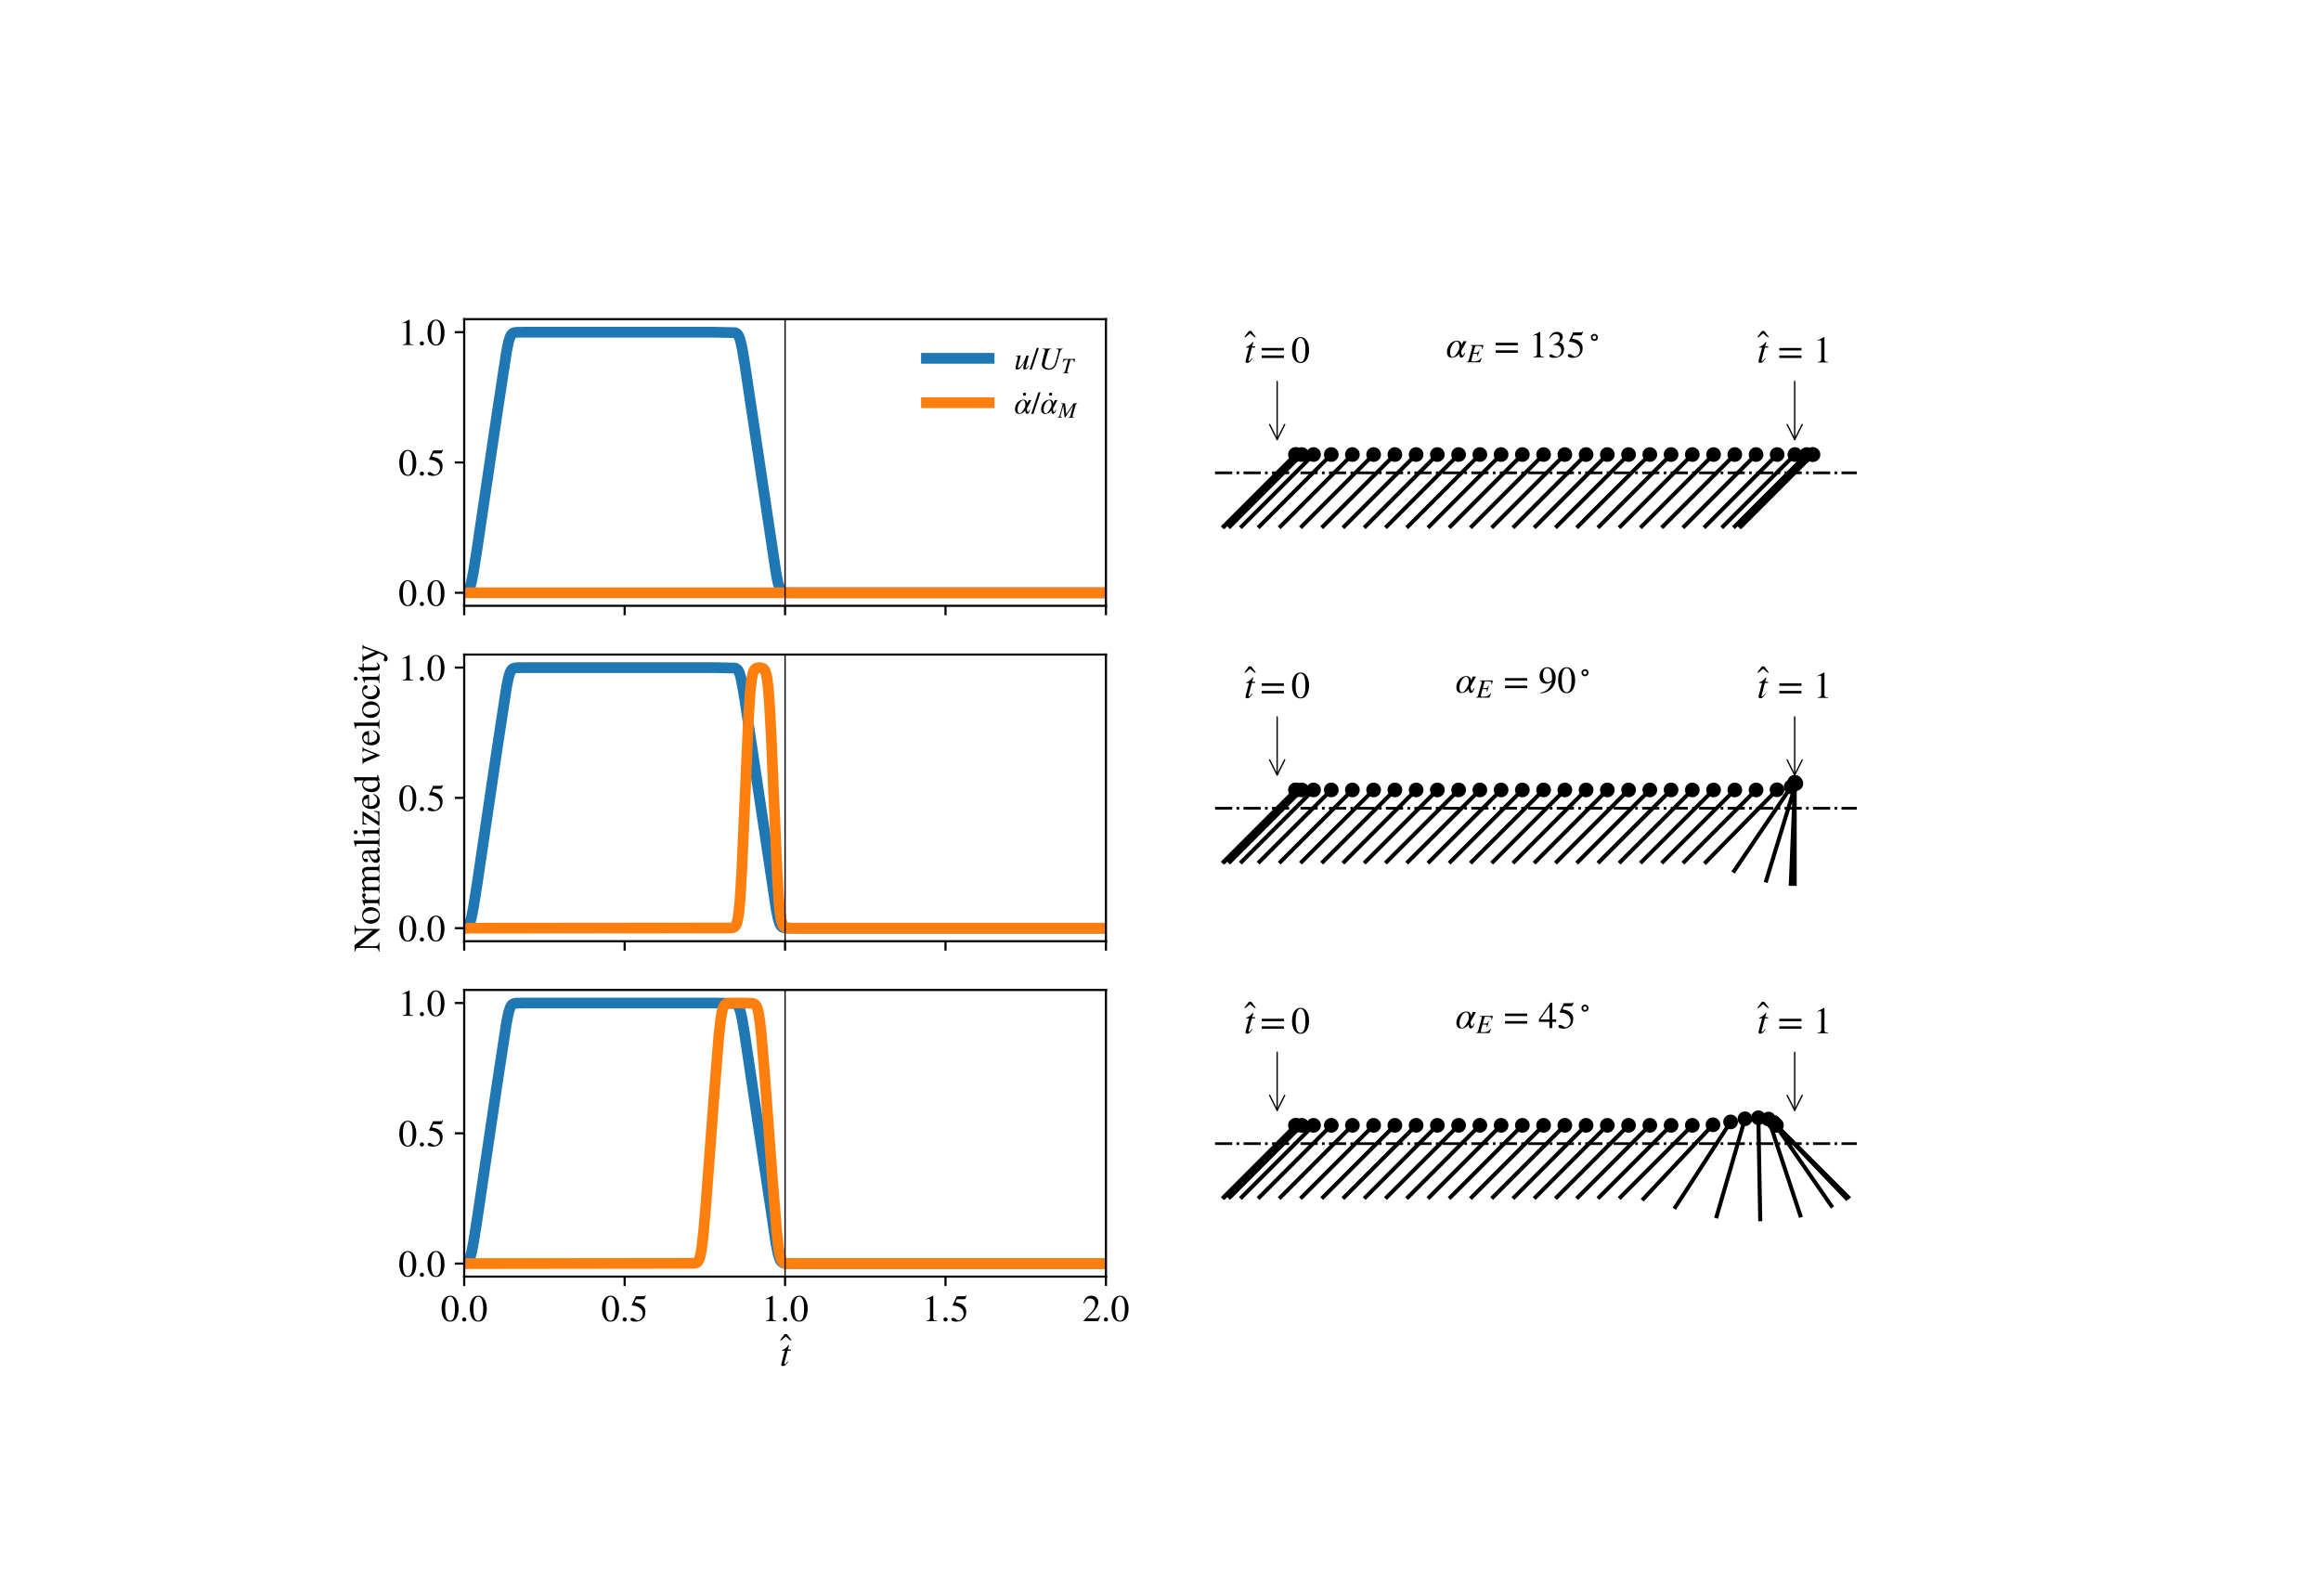 <?xml version="1.0" encoding="utf-8" standalone="no"?>
<!DOCTYPE svg PUBLIC "-//W3C//DTD SVG 1.1//EN"
  "http://www.w3.org/Graphics/SVG/1.1/DTD/svg11.dtd">
<!-- Created with matplotlib (https://matplotlib.org/) -->
<svg height="594pt" version="1.1" viewBox="0 0 864 594" width="864pt" xmlns="http://www.w3.org/2000/svg" xmlns:xlink="http://www.w3.org/1999/xlink">
 <defs>
  <style type="text/css">
*{stroke-linecap:butt;stroke-linejoin:round;}
  </style>
 </defs>
 <g id="figure_1">
  <g id="patch_1">
   <path d="M 0 594 
L 864 594 
L 864 0 
L 0 0 
z
" style="fill:#ffffff;"/>
  </g>
  <g id="axes_1">
   <g id="patch_2">
    <path d="M 172.8 225.507 
L 411.694 225.507 
L 411.694 118.8 
L 172.8 118.8 
z
" style="fill:#ffffff;"/>
   </g>
   <g id="matplotlib.axis_1">
    <g id="xtick_1">
     <g id="line2d_1">
      <defs>
       <path d="M 0 0 
L 0 3.5 
" id="md86eeb2c23" style="stroke:#000000;stroke-width:0.8;"/>
      </defs>
      <g>
       <use style="fill:#ffffff;stroke:#000000;stroke-width:0.8;" x="172.8" xlink:href="#md86eeb2c23" y="225.507"/>
      </g>
     </g>
    </g>
    <g id="xtick_2">
     <g id="line2d_2">
      <g>
       <use style="fill:#ffffff;stroke:#000000;stroke-width:0.8;" x="232.524" xlink:href="#md86eeb2c23" y="225.507"/>
      </g>
     </g>
    </g>
    <g id="xtick_3">
     <g id="line2d_3">
      <g>
       <use style="fill:#ffffff;stroke:#000000;stroke-width:0.8;" x="292.247" xlink:href="#md86eeb2c23" y="225.507"/>
      </g>
     </g>
    </g>
    <g id="xtick_4">
     <g id="line2d_4">
      <g>
       <use style="fill:#ffffff;stroke:#000000;stroke-width:0.8;" x="351.971" xlink:href="#md86eeb2c23" y="225.507"/>
      </g>
     </g>
    </g>
    <g id="xtick_5">
     <g id="line2d_5">
      <g>
       <use style="fill:#ffffff;stroke:#000000;stroke-width:0.8;" x="411.694" xlink:href="#md86eeb2c23" y="225.507"/>
      </g>
     </g>
    </g>
   </g>
   <g id="matplotlib.axis_2">
    <g id="ytick_1">
     <g id="line2d_6">
      <defs>
       <path d="M 0 0 
L -3.5 0 
" id="mb12d6a9a74" style="stroke:#000000;stroke-width:0.8;"/>
      </defs>
      <g>
       <use style="fill:#ffffff;stroke:#000000;stroke-width:0.8;" x="172.8" xlink:href="#mb12d6a9a74" y="220.656"/>
      </g>
     </g>
     <g id="text_1">
      <!-- 0.0 -->
      <defs>
       <path d="M 47.594 33 
Q 47.594 26.297 46.297 20.344 
Q 45 14.406 42.453 9.406 
Q 39.906 4.406 35.406 1.5 
Q 30.906 -1.406 25 -1.406 
Q 18.906 -1.406 14.297 1.688 
Q 9.703 4.797 7.203 10 
Q 4.703 15.203 3.547 21.094 
Q 2.406 27 2.406 33.594 
Q 2.406 42.906 4.703 50.344 
Q 7 57.797 12.344 62.688 
Q 17.703 67.594 25.406 67.594 
Q 35.203 67.594 41.391 58 
Q 47.594 48.406 47.594 33 
z
M 38 32.5 
Q 38 48.297 34.641 56.641 
Q 31.297 65 24.797 65 
Q 18.594 65 15.297 56.594 
Q 12 48.203 12 32.906 
Q 12 17.5 15.297 9.344 
Q 18.594 1.203 25 1.203 
Q 31.297 1.203 34.641 9.344 
Q 38 17.5 38 32.5 
z
" id="STIXGeneral-Regular-48"/>
       <path d="M 18.094 4.297 
Q 18.094 2.094 16.438 0.5 
Q 14.797 -1.094 12.5 -1.094 
Q 10.203 -1.094 8.594 0.5 
Q 7 2.094 7 4.391 
Q 7 6.703 8.641 8.344 
Q 10.297 10 12.594 10 
Q 14.797 10 16.438 8.297 
Q 18.094 6.594 18.094 4.297 
z
" id="STIXGeneral-Regular-46"/>
      </defs>
      <g transform="translate(148.3 225.437)scale(0.14 -0.14)">
       <use xlink:href="#STIXGeneral-Regular-48"/>
       <use x="50" xlink:href="#STIXGeneral-Regular-46"/>
       <use x="75" xlink:href="#STIXGeneral-Regular-48"/>
      </g>
     </g>
    </g>
    <g id="ytick_2">
     <g id="line2d_7">
      <g>
       <use style="fill:#ffffff;stroke:#000000;stroke-width:0.8;" x="172.8" xlink:href="#mb12d6a9a74" y="172.153"/>
      </g>
     </g>
     <g id="text_2">
      <!-- 0.5 -->
      <defs>
       <path d="M 43.797 68.094 
L 40.203 59.594 
Q 39.594 58.297 37.5 58.297 
L 18.094 58.297 
L 14.094 49.797 
Q 25.094 47.703 30 45.25 
Q 34.906 42.797 39.094 37 
Q 42.594 32.203 42.594 24.297 
Q 42.594 17.094 40.25 12.188 
Q 37.906 7.297 32.797 3.5 
Q 26 -1.406 15.797 -1.406 
Q 10.094 -1.406 6.594 0.297 
Q 3.094 2 3.094 4.797 
Q 3.094 8.594 7.594 8.594 
Q 11.203 8.594 15 5.5 
Q 18.906 2.297 22.094 2.297 
Q 27.297 2.297 31.438 7.5 
Q 35.594 12.703 35.594 19.203 
Q 35.594 28.797 28.906 34.203 
Q 20.203 41.203 7.594 41.203 
Q 6.406 41.203 6.406 42 
L 6.5 42.5 
L 17.406 66.203 
L 38.094 66.203 
Q 39.797 66.203 40.75 66.703 
Q 41.703 67.203 42.906 68.797 
z
" id="STIXGeneral-Regular-53"/>
      </defs>
      <g transform="translate(148.3 176.934)scale(0.14 -0.14)">
       <use xlink:href="#STIXGeneral-Regular-48"/>
       <use x="50" xlink:href="#STIXGeneral-Regular-46"/>
       <use x="75" xlink:href="#STIXGeneral-Regular-53"/>
      </g>
     </g>
    </g>
    <g id="ytick_3">
     <g id="line2d_8">
      <g>
       <use style="fill:#ffffff;stroke:#000000;stroke-width:0.8;" x="172.8" xlink:href="#mb12d6a9a74" y="123.65"/>
      </g>
     </g>
     <g id="text_3">
      <!-- 1.0 -->
      <defs>
       <path d="M 39.406 0 
L 11.797 0 
L 11.797 1.5 
Q 17.297 1.797 19.297 3.547 
Q 21.297 5.297 21.297 9.5 
L 21.297 54.406 
Q 21.297 59.297 18.297 59.297 
Q 16.906 59.297 13.797 58.094 
L 11.094 57.094 
L 11.094 58.5 
L 29 67.594 
L 29.906 67.297 
L 29.906 7.594 
Q 29.906 4.297 31.906 2.891 
Q 33.906 1.5 39.406 1.5 
z
" id="STIXGeneral-Regular-49"/>
      </defs>
      <g transform="translate(148.3 128.431)scale(0.14 -0.14)">
       <use xlink:href="#STIXGeneral-Regular-49"/>
       <use x="50" xlink:href="#STIXGeneral-Regular-46"/>
       <use x="75" xlink:href="#STIXGeneral-Regular-48"/>
      </g>
     </g>
    </g>
   </g>
   <g id="line2d_9">
    <path clip-path="url(#p672609bf38)" d="M 172.8 220.583 
L 173.636 220.367 
L 174.114 220.038 
L 174.592 219.389 
L 175.07 218.236 
L 175.548 216.459 
L 176.265 212.755 
L 177.58 204.404 
L 184.988 154.344 
L 188.573 130.833 
L 189.29 127.322 
L 189.887 125.41 
L 190.365 124.539 
L 190.843 124.078 
L 191.441 123.817 
L 192.397 123.69 
L 195.265 123.658 
L 265.885 123.657 
L 273.652 123.831 
L 274.25 124.109 
L 274.727 124.602 
L 275.205 125.523 
L 275.683 127.033 
L 276.281 129.78 
L 277.237 135.468 
L 280.224 155.465 
L 288.947 213.696 
L 289.664 217.145 
L 290.262 218.993 
L 290.74 219.824 
L 291.218 220.261 
L 291.815 220.507 
L 292.771 220.626 
L 295.878 220.656 
L 411.786 220.656 
L 411.786 220.656 
" style="fill:none;stroke:#1f77b4;stroke-linecap:square;stroke-width:4;"/>
   </g>
   <g id="line2d_10">
    <path clip-path="url(#p672609bf38)" d="M 172.8 220.656 
L 411.786 220.656 
L 411.786 220.656 
" style="fill:none;stroke:#ff7f0e;stroke-linecap:square;stroke-width:4;"/>
   </g>
   <g id="line2d_11">
    <path clip-path="url(#p672609bf38)" d="M 292.247 225.507 
L 292.247 118.8 
" style="fill:none;stroke:#000000;stroke-linecap:square;stroke-width:0.5;"/>
   </g>
   <g id="patch_3">
    <path d="M 172.8 225.507 
L 172.8 118.8 
" style="fill:none;stroke:#000000;stroke-linecap:square;stroke-linejoin:miter;stroke-width:0.8;"/>
   </g>
   <g id="patch_4">
    <path d="M 411.694 225.507 
L 411.694 118.8 
" style="fill:none;stroke:#000000;stroke-linecap:square;stroke-linejoin:miter;stroke-width:0.8;"/>
   </g>
   <g id="patch_5">
    <path d="M 172.8 225.507 
L 411.694 225.507 
" style="fill:none;stroke:#000000;stroke-linecap:square;stroke-linejoin:miter;stroke-width:0.8;"/>
   </g>
   <g id="patch_6">
    <path d="M 172.8 118.8 
L 411.694 118.8 
" style="fill:none;stroke:#000000;stroke-linecap:square;stroke-linejoin:miter;stroke-width:0.8;"/>
   </g>
   <g id="legend_1">
    <g id="line2d_12">
     <path d="M 344.871 133.377 
L 368.195 133.377 
" style="fill:none;stroke:#1f77b4;stroke-linecap:square;stroke-width:4;"/>
    </g>
    <g id="line2d_13"/>
    <g id="text_4">
     <!-- $u/U_T$ -->
     <defs>
      <path d="M 46.094 11.906 
L 47.5 11 
Q 42.703 3.703 40 1.391 
Q 37.297 -0.906 33.703 -0.906 
Q 28.906 -0.906 28.906 3.906 
Q 28.906 8.406 33.406 23.594 
Q 24.5 9 19.641 3.953 
Q 14.797 -1.094 9.5 -1.094 
Q 4.203 -1.094 4.203 4.203 
Q 4.203 6 6.906 17 
L 10.406 30.906 
Q 11.797 36.703 11.797 37.594 
Q 11.797 38.797 10.688 39.391 
Q 9.594 40 5.703 40 
L 5.703 41.406 
Q 12.594 42.203 20.703 44.094 
L 21.094 43.797 
L 12.203 8.297 
Q 11.906 7.406 11.906 6.703 
Q 11.906 4.203 13.906 4.203 
Q 18.406 4.203 28.094 18.906 
Q 31.406 23.906 33.25 28.047 
Q 35.094 32.203 39.094 43.203 
L 46.5 43.203 
L 38.594 13.297 
Q 36.703 6.094 36.703 5.5 
Q 36.703 3.797 37.797 3.797 
Q 39 3.797 40.703 5.391 
Q 42.406 7 46.094 11.906 
z
" id="STIXGeneral-Italic-117"/>
      <path d="M 28.703 67.594 
L 5.906 -1.406 
L -0.906 -1.406 
L 22 67.594 
z
" id="STIXGeneral-Regular-47"/>
      <path d="M 76.5 65.297 
L 76.5 63.703 
Q 74.406 63.203 73.344 62.75 
Q 72.297 62.297 71.297 61.641 
Q 70.297 61 69.547 59.203 
Q 68.797 57.406 68.094 55.297 
Q 67.406 53.203 66.094 48.797 
L 57.797 20.297 
Q 54.406 8.703 48.094 3.406 
Q 42.094 -1.797 32.297 -1.797 
Q 22.5 -1.797 16.344 2.797 
Q 10.203 7.406 10.203 14.594 
Q 10.203 20.094 14.594 36.203 
L 19.797 55.094 
Q 20.703 58.297 20.703 59.594 
Q 20.703 61.594 18.953 62.594 
Q 17.203 63.594 12.703 63.703 
L 12.703 65.297 
L 39.906 65.297 
L 39.906 63.703 
Q 34.797 63.203 32.844 61.5 
Q 30.906 59.797 29.5 54.594 
L 23.203 32 
Q 19.203 17.906 19.203 14.094 
Q 19.203 8.797 23.141 5.547 
Q 27.094 2.297 33 2.297 
Q 41.406 2.297 46.5 7.688 
Q 51.594 13.094 55 25.5 
L 61.406 48.797 
Q 63.703 57.297 63.703 59.094 
Q 63.703 61.297 62.203 62.297 
Q 60.703 63.297 56.703 63.703 
L 56.703 65.297 
z
" id="STIXGeneral-Italic-85"/>
      <path d="M 63.297 65.297 
L 58.906 48.906 
L 57.203 49.094 
Q 57.5 51.594 57.5 53.703 
Q 57.5 61.797 47.406 61.797 
L 41.594 61.797 
L 27.906 12.797 
Q 26.5 7.906 26.5 6.203 
Q 26.5 3.906 27.594 3.047 
Q 28.703 2.203 31.797 1.906 
L 35.297 1.594 
L 35.297 0 
L 6.5 0 
L 6.5 1.594 
Q 11.703 2.094 13.891 3.594 
Q 16.094 5.094 17.203 9.094 
L 31.5 61.797 
Q 19.594 61.797 15.438 59.641 
Q 11.297 57.5 7.703 49.406 
L 5.906 49.797 
L 10.094 65.297 
z
" id="STIXGeneral-Italic-84"/>
     </defs>
     <g transform="translate(377.524 137.459)scale(0.117 -0.117)">
      <use transform="translate(0 0.406)" xlink:href="#STIXGeneral-Italic-117"/>
      <use transform="translate(50 0.406)" xlink:href="#STIXGeneral-Regular-47"/>
      <use transform="translate(77.8 0.406)" xlink:href="#STIXGeneral-Italic-85"/>
      <use transform="translate(150 -12.822)scale(0.7)" xlink:href="#STIXGeneral-Italic-84"/>
     </g>
    </g>
    <g id="line2d_14">
     <path d="M 344.871 149.903 
L 368.195 149.903 
" style="fill:none;stroke:#ff7f0e;stroke-linecap:square;stroke-width:4;"/>
    </g>
    <g id="line2d_15"/>
    <g id="text_5">
     <!-- $\.\alpha/\.\alpha_M$ -->
     <defs>
      <path d="M -18.094 57.203 
Q -18.094 55.094 -19.547 53.688 
Q -21 52.297 -23.094 52.297 
Q -25.094 52.297 -26.547 53.75 
Q -28 55.203 -28 57.203 
Q -28 59.297 -26.641 60.75 
Q -25.297 62.203 -23.094 62.203 
Q -20.797 62.203 -19.438 60.797 
Q -18.094 59.406 -18.094 57.203 
z
" id="STIXGeneral-Regular-775"/>
      <path d="M 54.906 42.797 
L 40.703 16.703 
L 40.703 14.906 
Q 40.703 11 41.594 8 
Q 42.5 5 44.094 5 
Q 46.406 5 49.203 12.406 
L 50.797 11.703 
Q 47.094 -0.906 40.703 -0.906 
Q 35.797 -0.906 35.5 9.594 
Q 26.703 -1.094 16.094 -1.094 
Q 9.203 -1.094 5.953 3.094 
Q 2.703 7.297 2.703 14.094 
Q 2.703 20.203 5.141 26.141 
Q 7.594 32.094 11.797 36.406 
Q 15.203 39.797 19.844 41.938 
Q 24.5 44.094 29.094 44.094 
Q 35.094 44.094 38.391 40.547 
Q 41.703 37 41.703 32.203 
L 46.297 42.797 
z
M 35.906 27.203 
Q 35.906 42 28.203 42 
Q 23 42 16.953 32.797 
Q 10.906 23.594 10.906 12.5 
Q 10.906 7.703 12.594 4.344 
Q 14.297 1 17.797 1 
Q 25.094 1 34.297 20.094 
Q 34.406 20.703 34.844 22.047 
Q 35.297 23.406 35.594 24.703 
Q 35.906 26 35.906 27.203 
z
" id="STIXGeneral-Italic-945"/>
      <path d="M 87.203 65.297 
L 87.203 63.703 
Q 83.094 63 81.641 61.641 
Q 80.203 60.297 79.094 56.297 
L 66.797 12 
Q 65.406 7 65.406 5.797 
Q 65.406 3.797 67.203 2.75 
Q 69 1.703 73.5 1.594 
L 73.406 0 
L 46.297 0 
L 46.297 1.594 
Q 51.203 2.094 53.203 3.797 
Q 55.203 5.5 56.5 10.203 
L 69.094 56.094 
L 31.5 0 
L 29.797 0 
L 23.594 54.594 
L 11.797 11.797 
Q 10.906 8.594 10.906 6.406 
Q 10.906 2.094 17.906 1.594 
L 17.906 0 
L -1.797 0 
L -1.797 1.594 
Q 2.203 2.094 4.047 4.438 
Q 5.906 6.797 8.203 15 
L 19.594 55.094 
Q 20.797 59.203 20.797 60.297 
Q 20.797 63.297 13.406 63.703 
L 13.406 65.297 
L 31.5 65.297 
L 37.094 16.094 
L 70.594 65.297 
z
" id="STIXGeneral-Italic-77"/>
     </defs>
     <g transform="translate(377.524 153.985)scale(0.117 -0.117)">
      <use transform="translate(56.047 4.703)" xlink:href="#STIXGeneral-Regular-775"/>
      <use transform="translate(0 0.406)" xlink:href="#STIXGeneral-Italic-945"/>
      <use transform="translate(55.2 0.406)" xlink:href="#STIXGeneral-Regular-47"/>
      <use transform="translate(139.047 4.703)" xlink:href="#STIXGeneral-Regular-775"/>
      <use transform="translate(83 0.406)" xlink:href="#STIXGeneral-Italic-945"/>
      <use transform="translate(139.743 -12.822)scale(0.7)" xlink:href="#STIXGeneral-Italic-77"/>
     </g>
    </g>
   </g>
  </g>
  <g id="axes_2">
   <g id="PathCollection_1">
    <defs>
     <path d="M 0 2.236 
C 0.593 2.236 1.162 2 1.581 1.581 
C 2 1.162 2.236 0.593 2.236 0 
C 2.236 -0.593 2 -1.162 1.581 -1.581 
C 1.162 -2 0.593 -2.236 0 -2.236 
C -0.593 -2.236 -1.162 -2 -1.581 -1.581 
C -2 -1.162 -2.236 -0.593 -2.236 0 
C -2.236 0.593 -2 1.162 -1.581 1.581 
C -1.162 2 -0.593 2.236 0 2.236 
z
" id="mc655ea4f3a" style="stroke:#000000;"/>
    </defs>
    <g clip-path="url(#p9d1c25cc7b)">
     <use style="stroke:#000000;" x="482.237" xlink:href="#mc655ea4f3a" y="169.195"/>
     <use style="stroke:#000000;" x="482.513" xlink:href="#mc655ea4f3a" y="169.195"/>
     <use style="stroke:#000000;" x="484.606" xlink:href="#mc655ea4f3a" y="169.195"/>
     <use style="stroke:#000000;" x="488.969" xlink:href="#mc655ea4f3a" y="169.195"/>
     <use style="stroke:#000000;" x="495.578" xlink:href="#mc655ea4f3a" y="169.195"/>
     <use style="stroke:#000000;" x="503.432" xlink:href="#mc655ea4f3a" y="169.195"/>
     <use style="stroke:#000000;" x="511.34" xlink:href="#mc655ea4f3a" y="169.195"/>
     <use style="stroke:#000000;" x="519.249" xlink:href="#mc655ea4f3a" y="169.195"/>
     <use style="stroke:#000000;" x="527.158" xlink:href="#mc655ea4f3a" y="169.195"/>
     <use style="stroke:#000000;" x="535.066" xlink:href="#mc655ea4f3a" y="169.195"/>
     <use style="stroke:#000000;" x="542.975" xlink:href="#mc655ea4f3a" y="169.195"/>
     <use style="stroke:#000000;" x="550.884" xlink:href="#mc655ea4f3a" y="169.195"/>
     <use style="stroke:#000000;" x="558.793" xlink:href="#mc655ea4f3a" y="169.195"/>
     <use style="stroke:#000000;" x="566.701" xlink:href="#mc655ea4f3a" y="169.195"/>
     <use style="stroke:#000000;" x="574.61" xlink:href="#mc655ea4f3a" y="169.195"/>
     <use style="stroke:#000000;" x="582.519" xlink:href="#mc655ea4f3a" y="169.195"/>
     <use style="stroke:#000000;" x="590.427" xlink:href="#mc655ea4f3a" y="169.195"/>
     <use style="stroke:#000000;" x="598.336" xlink:href="#mc655ea4f3a" y="169.195"/>
     <use style="stroke:#000000;" x="606.245" xlink:href="#mc655ea4f3a" y="169.195"/>
     <use style="stroke:#000000;" x="614.154" xlink:href="#mc655ea4f3a" y="169.195"/>
     <use style="stroke:#000000;" x="622.062" xlink:href="#mc655ea4f3a" y="169.195"/>
     <use style="stroke:#000000;" x="629.971" xlink:href="#mc655ea4f3a" y="169.195"/>
     <use style="stroke:#000000;" x="637.88" xlink:href="#mc655ea4f3a" y="169.195"/>
     <use style="stroke:#000000;" x="645.789" xlink:href="#mc655ea4f3a" y="169.195"/>
     <use style="stroke:#000000;" x="653.697" xlink:href="#mc655ea4f3a" y="169.195"/>
     <use style="stroke:#000000;" x="661.551" xlink:href="#mc655ea4f3a" y="169.195"/>
     <use style="stroke:#000000;" x="668.159" xlink:href="#mc655ea4f3a" y="169.195"/>
     <use style="stroke:#000000;" x="672.523" xlink:href="#mc655ea4f3a" y="169.195"/>
     <use style="stroke:#000000;" x="674.616" xlink:href="#mc655ea4f3a" y="169.195"/>
     <use style="stroke:#000000;" x="674.892" xlink:href="#mc655ea4f3a" y="169.195"/>
    </g>
   </g>
   <g id="patch_7">
    <path clip-path="url(#p9d1c25cc7b)" d="M 482.237 169.195 
L 454.991 196.441 
M 482.513 169.195 
L 455.267 196.441 
M 484.606 169.195 
L 457.36 196.441 
M 488.969 169.195 
L 461.724 196.441 
M 495.578 169.195 
L 468.332 196.441 
M 503.432 169.195 
L 476.186 196.441 
M 511.34 169.195 
L 484.095 196.441 
M 519.249 169.195 
L 492.003 196.441 
M 527.158 169.195 
L 499.912 196.441 
M 535.066 169.195 
L 507.821 196.441 
M 542.975 169.195 
L 515.729 196.441 
M 550.884 169.195 
L 523.638 196.441 
M 558.793 169.195 
L 531.547 196.441 
M 566.701 169.195 
L 539.456 196.441 
M 574.61 169.195 
L 547.364 196.441 
M 582.519 169.195 
L 555.273 196.441 
M 590.427 169.195 
L 563.182 196.441 
M 598.336 169.195 
L 571.09 196.441 
M 606.245 169.195 
L 578.999 196.441 
M 614.154 169.195 
L 586.908 196.441 
M 622.062 169.195 
L 594.817 196.441 
M 629.971 169.195 
L 602.725 196.441 
M 637.88 169.195 
L 610.634 196.441 
M 645.789 169.195 
L 618.543 196.441 
M 653.697 169.195 
L 626.451 196.441 
M 661.551 169.195 
L 634.305 196.441 
M 668.159 169.195 
L 640.914 196.441 
M 672.523 169.195 
L 645.277 196.441 
M 674.616 169.195 
L 647.37 196.441 
M 674.892 169.195 
L 647.646 196.441 
" style="fill:#1f77b4;stroke:#000000;stroke-linejoin:miter;stroke-width:1.5;"/>
   </g>
   <g id="line2d_16">
    <path clip-path="url(#p9d1c25cc7b)" d="M 452.306 176.006 
L 691.2 176.006 
" style="fill:none;stroke:#000000;stroke-dasharray:6.4,1.6,1,1.6;stroke-dashoffset:0;"/>
   </g>
   <g id="text_6">
    <!-- $\alpha_E$ = 135$^\circ$ -->
    <defs>
     <path d="M 63.406 65.297 
L 60.297 49.906 
L 58.094 50.094 
Q 58.406 52.594 58.406 54.703 
Q 58.406 59.203 54.703 60.594 
Q 51 62 39.203 62 
Q 35 62 33.703 61.547 
Q 32.406 61.094 31.906 59.406 
L 25.297 36.094 
L 33.094 36.094 
Q 39.703 36.094 41.891 37.688 
Q 44.094 39.297 47 45.797 
L 48.797 45.406 
L 42 22.203 
L 40 22.703 
Q 40.703 25.797 40.703 27.906 
Q 40.703 30.297 40 31 
Q 38.297 32.5 32.203 32.5 
L 24.406 32.5 
L 21.203 21.297 
Q 17.594 8.594 17.594 6.703 
Q 17.594 3.297 25.5 3.297 
Q 38.406 3.297 45.797 7.203 
Q 49.594 9.203 55.203 17 
L 56.797 16.203 
L 50.594 0 
L -0.094 0 
L -0.094 1.594 
Q 4.203 2.406 5.5 3.547 
Q 6.797 4.703 8 9 
L 20.297 53.203 
Q 21.406 56.906 21.406 59.594 
Q 21.406 61.594 19.844 62.438 
Q 18.297 63.297 13.703 63.703 
L 13.703 65.297 
z
" id="STIXGeneral-Italic-69"/>
     <path id="STIXGeneral-Regular-32"/>
     <path d="M 63.703 32 
L 4.797 32 
L 4.797 38.594 
L 63.703 38.594 
z
M 63.703 12 
L 4.797 12 
L 4.797 18.594 
L 63.703 18.594 
z
" id="STIXGeneral-Regular-61"/>
     <path d="M 6.094 51 
L 4.5 51.406 
Q 6.797 58.906 11.688 63.25 
Q 16.594 67.594 24.094 67.594 
Q 31.094 67.594 35.391 63.797 
Q 39.703 60 39.703 53.906 
Q 39.703 45.703 30.406 40.094 
Q 35.906 37.703 38.703 34.797 
Q 43.094 29.906 43.094 21.906 
Q 43.094 13.906 38.5 7.906 
Q 35.094 3.297 28.75 0.938 
Q 22.406 -1.406 15.297 -1.406 
Q 4.094 -1.406 4.094 4.297 
Q 4.094 5.906 5.297 6.906 
Q 6.5 7.906 8.203 7.906 
Q 10.703 7.906 14.297 5.297 
Q 18.703 2.203 22.906 2.203 
Q 28.406 2.203 32.156 6.641 
Q 35.906 11.094 35.906 17.5 
Q 35.906 29 25.5 32 
Q 22.406 33 15.297 33 
L 15.297 34.406 
Q 20.906 36.297 23.703 38 
Q 31.797 42.594 31.797 51.406 
Q 31.797 56.406 28.938 59 
Q 26.094 61.594 21 61.594 
Q 12 61.594 6.094 51 
z
" id="STIXGeneral-Regular-51"/>
     <path d="M 23.203 38.703 
Q 31 30.797 31 25.188 
Q 31 19.594 27.047 15.641 
Q 23.094 11.703 17.5 11.703 
Q 11.797 11.703 7.891 15.641 
Q 4 19.594 4 25.406 
Q 4 31 7.953 34.844 
Q 11.906 38.703 17.703 38.703 
Q 23.203 38.703 31 30.797 
z
M 20.406 18.297 
Q 24.406 22.297 24.406 25.188 
Q 24.406 28.094 22.406 30.094 
Q 20.406 32.094 17.703 32.094 
Q 14.594 32.094 12.594 30.141 
Q 10.594 28.203 10.594 25.406 
Q 10.594 22.297 12.547 20.297 
Q 14.5 18.297 17.5 18.297 
Q 20.406 18.297 24.406 22.297 
z
" id="STIXGeneral-Regular-8728"/>
    </defs>
    <g transform="translate(538.259 133.03)scale(0.14 -0.14)">
     <use transform="translate(0 0.203)" xlink:href="#STIXGeneral-Italic-945"/>
     <use transform="translate(55.2 -13.025)scale(0.7)" xlink:href="#STIXGeneral-Italic-69"/>
     <use transform="translate(102.379 0.203)" xlink:href="#STIXGeneral-Regular-32"/>
     <use transform="translate(127.379 0.203)" xlink:href="#STIXGeneral-Regular-61"/>
     <use transform="translate(195.879 0.203)" xlink:href="#STIXGeneral-Regular-32"/>
     <use transform="translate(220.879 0.203)" xlink:href="#STIXGeneral-Regular-49"/>
     <use transform="translate(270.879 0.203)" xlink:href="#STIXGeneral-Regular-51"/>
     <use transform="translate(320.879 0.203)" xlink:href="#STIXGeneral-Regular-53"/>
     <use transform="translate(382.531 35.478)scale(0.7)" xlink:href="#STIXGeneral-Regular-8728"/>
    </g>
   </g>
   <g id="patch_8">
    <path d="M 475.426 141.991 
Q 475.426 153.086 475.426 163.623 
" style="fill:none;stroke:#000000;stroke-linecap:round;stroke-width:0.5;"/>
    <path d="M 478.226 158.023 
L 475.426 163.623 
L 472.626 158.023 
" style="fill:none;stroke:#000000;stroke-linecap:round;stroke-width:0.5;"/>
   </g>
   <g id="text_7">
    <!-- $\^t = 0$ -->
    <defs>
     <path d="M -7.5 50.703 
L -10.906 50.703 
L -23.094 61 
L -35.203 50.703 
L -38.594 50.703 
L -26.203 67.406 
L -20 67.406 
z
" id="STIXGeneral-Regular-770"/>
     <path d="M 29.594 42.797 
L 29.094 39.594 
L 20.703 39.594 
L 12 6.797 
Q 11.797 6 11.797 5.406 
Q 11.797 3.797 13.297 3.797 
Q 14.5 3.797 16.094 5.344 
Q 17.703 6.906 21.406 11.703 
L 22.703 11 
Q 18.094 4 15.141 1.453 
Q 12.203 -1.094 8.406 -1.094 
Q 3.797 -1.094 3.797 2.594 
Q 3.797 3.594 5.406 10 
L 13.203 39.594 
L 5.703 39.594 
L 5.594 40.203 
Q 5.594 42 8.906 42.703 
Q 11.406 43.297 15.5 46.547 
Q 19.594 49.797 22.203 53.703 
Q 22.797 54.594 23.594 54.594 
Q 24.5 54.594 24.5 53.797 
Q 24.5 53.297 24.406 53.094 
L 21.594 42.797 
z
" id="STIXGeneral-Italic-116"/>
    </defs>
    <g transform="translate(463.106 134.957)scale(0.14 -0.14)">
     <use transform="translate(39.043 16.594)" xlink:href="#STIXGeneral-Regular-770"/>
     <use transform="translate(0 0.203)" xlink:href="#STIXGeneral-Italic-116"/>
     <use transform="translate(42.24 0.203)" xlink:href="#STIXGeneral-Regular-61"/>
     <use transform="translate(125.18 0.203)" xlink:href="#STIXGeneral-Regular-48"/>
    </g>
   </g>
   <g id="patch_9">
    <path d="M 668.08 141.991 
Q 668.08 153.086 668.08 163.623 
" style="fill:none;stroke:#000000;stroke-linecap:round;stroke-width:0.5;"/>
    <path d="M 670.88 158.023 
L 668.08 163.623 
L 665.28 158.023 
" style="fill:none;stroke:#000000;stroke-linecap:round;stroke-width:0.5;"/>
   </g>
   <g id="text_8">
    <!-- $\^t\/=\/1$ -->
    <g transform="translate(654.08 134.957)scale(0.14 -0.14)">
     <use transform="translate(39.043 16.594)" xlink:href="#STIXGeneral-Regular-770"/>
     <use transform="translate(0 0.203)" xlink:href="#STIXGeneral-Italic-116"/>
     <use transform="translate(54.274 0.203)" xlink:href="#STIXGeneral-Regular-61"/>
     <use transform="translate(149.247 0.203)" xlink:href="#STIXGeneral-Regular-49"/>
    </g>
   </g>
  </g>
  <g id="axes_3">
   <g id="patch_10">
    <path d="M 172.8 350.353 
L 411.694 350.353 
L 411.694 243.647 
L 172.8 243.647 
z
" style="fill:#ffffff;"/>
   </g>
   <g id="matplotlib.axis_3">
    <g id="xtick_6">
     <g id="line2d_17">
      <g>
       <use style="fill:#ffffff;stroke:#000000;stroke-width:0.8;" x="172.8" xlink:href="#md86eeb2c23" y="350.353"/>
      </g>
     </g>
    </g>
    <g id="xtick_7">
     <g id="line2d_18">
      <g>
       <use style="fill:#ffffff;stroke:#000000;stroke-width:0.8;" x="232.524" xlink:href="#md86eeb2c23" y="350.353"/>
      </g>
     </g>
    </g>
    <g id="xtick_8">
     <g id="line2d_19">
      <g>
       <use style="fill:#ffffff;stroke:#000000;stroke-width:0.8;" x="292.247" xlink:href="#md86eeb2c23" y="350.353"/>
      </g>
     </g>
    </g>
    <g id="xtick_9">
     <g id="line2d_20">
      <g>
       <use style="fill:#ffffff;stroke:#000000;stroke-width:0.8;" x="351.971" xlink:href="#md86eeb2c23" y="350.353"/>
      </g>
     </g>
    </g>
    <g id="xtick_10">
     <g id="line2d_21">
      <g>
       <use style="fill:#ffffff;stroke:#000000;stroke-width:0.8;" x="411.694" xlink:href="#md86eeb2c23" y="350.353"/>
      </g>
     </g>
    </g>
   </g>
   <g id="matplotlib.axis_4">
    <g id="ytick_4">
     <g id="line2d_22">
      <g>
       <use style="fill:#ffffff;stroke:#000000;stroke-width:0.8;" x="172.8" xlink:href="#mb12d6a9a74" y="345.503"/>
      </g>
     </g>
     <g id="text_9">
      <!-- 0.0 -->
      <g transform="translate(148.3 350.284)scale(0.14 -0.14)">
       <use xlink:href="#STIXGeneral-Regular-48"/>
       <use x="50" xlink:href="#STIXGeneral-Regular-46"/>
       <use x="75" xlink:href="#STIXGeneral-Regular-48"/>
      </g>
     </g>
    </g>
    <g id="ytick_5">
     <g id="line2d_23">
      <g>
       <use style="fill:#ffffff;stroke:#000000;stroke-width:0.8;" x="172.8" xlink:href="#mb12d6a9a74" y="297"/>
      </g>
     </g>
     <g id="text_10">
      <!-- 0.5 -->
      <g transform="translate(148.3 301.781)scale(0.14 -0.14)">
       <use xlink:href="#STIXGeneral-Regular-48"/>
       <use x="50" xlink:href="#STIXGeneral-Regular-46"/>
       <use x="75" xlink:href="#STIXGeneral-Regular-53"/>
      </g>
     </g>
    </g>
    <g id="ytick_6">
     <g id="line2d_24">
      <g>
       <use style="fill:#ffffff;stroke:#000000;stroke-width:0.8;" x="172.8" xlink:href="#mb12d6a9a74" y="248.497"/>
      </g>
     </g>
     <g id="text_11">
      <!-- 1.0 -->
      <g transform="translate(148.3 253.278)scale(0.14 -0.14)">
       <use xlink:href="#STIXGeneral-Regular-49"/>
       <use x="50" xlink:href="#STIXGeneral-Regular-46"/>
       <use x="75" xlink:href="#STIXGeneral-Regular-48"/>
      </g>
     </g>
    </g>
    <g id="text_12">
     <!-- Normalized velocity -->
     <defs>
      <path d="M 70.703 66.203 
L 70.703 64.297 
Q 65.594 63.797 64.094 62.5 
Q 62.5 61.094 61.844 58.688 
Q 61.203 56.297 61.203 50.703 
L 61.203 -1.094 
L 59.406 -1.094 
L 15.297 53.797 
L 15.297 15 
Q 15.297 7.406 17 5.047 
Q 18.703 2.703 24.594 1.906 
L 24.594 0 
L 1.203 0 
L 1.203 1.906 
Q 7.406 2.594 9.156 4.844 
Q 10.906 7.094 10.906 15 
L 10.906 59 
Q 8.297 62.203 6.5 63.25 
Q 4.703 64.297 1.203 64.297 
L 1.203 66.203 
L 18.203 66.203 
L 56.797 17.906 
L 56.797 51.906 
Q 56.797 59.5 54.906 61.703 
Q 53.703 63 52.25 63.453 
Q 50.797 63.906 47 64.297 
L 47 66.203 
z
" id="STIXGeneral-Regular-78"/>
      <path d="M 47 23.094 
Q 47 12.594 40.75 5.797 
Q 34.5 -1 24.5 -1 
Q 15.297 -1 9.094 5.75 
Q 2.906 12.5 2.906 22.797 
Q 2.906 33.203 9.094 39.594 
Q 15.297 46 25.406 46 
Q 34.703 46 40.844 39.641 
Q 47 33.297 47 23.094 
z
M 38 20.406 
Q 38 31.797 33 38.203 
Q 29 43.203 23.5 43.203 
Q 18.297 43.203 15.094 38.953 
Q 11.906 34.703 11.906 27.297 
Q 11.906 14.5 17.203 6.797 
Q 20.594 1.797 26.203 1.797 
Q 31.703 1.797 34.844 6.75 
Q 38 11.703 38 20.406 
z
" id="STIXGeneral-Regular-111"/>
      <path d="M 16 45.797 
L 16 36.594 
Q 19.797 42 22.344 44 
Q 24.906 46 28 46 
Q 30.594 46 32.047 44.594 
Q 33.5 43.203 33.5 40.703 
Q 33.5 38.594 32.453 37.391 
Q 31.406 36.203 29.594 36.203 
Q 27.703 36.203 25.594 38.203 
Q 24 39.703 23 39.703 
Q 20.906 39.703 18.453 36.797 
Q 16 33.906 16 31.5 
L 16 9 
Q 16 4.703 17.703 3.203 
Q 19.406 1.703 24.5 1.5 
L 24.5 0 
L 0.5 0 
L 0.5 1.5 
Q 5.297 2.406 6.438 3.5 
Q 7.594 4.594 7.594 8.406 
L 7.594 33.406 
Q 7.594 36.703 6.844 38.047 
Q 6.094 39.406 4.203 39.406 
Q 2.594 39.406 0.703 39 
L 0.703 40.594 
Q 7 42.594 15.5 46 
z
" id="STIXGeneral-Regular-114"/>
      <path d="M 77.5 0 
L 55.703 0 
L 55.703 1.5 
Q 59.906 1.906 61.047 3.25 
Q 62.203 4.594 62.203 9 
L 62.203 29.594 
Q 62.203 35.594 60.453 38.188 
Q 58.703 40.797 54.5 40.797 
Q 51 40.797 48.547 39.391 
Q 46.094 38 43.797 34.703 
L 43.797 9.5 
Q 43.797 4.703 45.25 3.141 
Q 46.703 1.594 51 1.5 
L 51 0 
L 28.594 0 
L 28.594 1.5 
Q 33 1.797 34.203 2.938 
Q 35.406 4.094 35.406 8.594 
L 35.406 29.703 
Q 35.406 40.797 28.906 40.797 
Q 26.094 40.797 22.938 39.547 
Q 19.797 38.297 18.297 36.5 
Q 17 35 17 34.797 
L 17 7 
Q 17 3.797 18.391 2.75 
Q 19.797 1.703 23.797 1.5 
L 23.797 0 
L 1.594 0 
L 1.594 1.5 
Q 5.797 1.594 7.188 3.047 
Q 8.594 4.5 8.594 8.797 
L 8.594 33.594 
Q 8.594 37.297 7.797 38.75 
Q 7 40.203 5.094 40.203 
Q 3.594 40.203 1.906 39.797 
L 1.906 41.5 
Q 8.703 43.406 15.797 46 
L 16.594 45.703 
L 16.594 38.297 
L 16.797 38.297 
Q 21.297 43 24.75 44.5 
Q 28.203 46 32.094 46 
Q 40 46 42.703 37.594 
Q 50.5 46 59 46 
Q 70.594 46 70.594 28 
L 70.594 7.703 
Q 70.594 4.406 71.594 3.156 
Q 72.594 1.906 74.906 1.703 
L 77.5 1.5 
z
" id="STIXGeneral-Regular-109"/>
      <path d="M 44.203 6.594 
L 44.203 3.797 
Q 40.406 -1 35.203 -1 
Q 29.5 -1 28.797 6.297 
L 28.703 6.297 
Q 22.297 -1 14.203 -1 
Q 9.5 -1 6.594 1.75 
Q 3.703 4.5 3.703 9.406 
Q 3.703 16.406 10.703 21.094 
Q 15.5 24.297 28.703 29.203 
L 28.703 34.594 
Q 28.703 39.094 26.547 41.344 
Q 24.406 43.594 20.906 43.594 
Q 17.906 43.594 15.906 42.141 
Q 13.906 40.703 13.906 38.703 
Q 13.906 37.797 14.203 36.688 
Q 14.5 35.594 14.5 34.5 
Q 14.5 33 13.141 31.703 
Q 11.797 30.406 9.906 30.406 
Q 8.203 30.406 6.891 31.703 
Q 5.594 33 5.594 35 
Q 5.594 39.797 10.703 43 
Q 15.406 46 22.203 46 
Q 30.297 46 34 41.5 
Q 35.797 39.406 36.297 37.25 
Q 36.797 35.094 36.797 30.406 
L 36.797 11.297 
Q 36.797 4.703 39.906 4.703 
Q 41.906 4.703 44.203 6.594 
z
M 28.703 12.703 
L 28.703 26.797 
Q 19.5 23.594 15.906 20.203 
Q 12.5 17.094 12.5 12.5 
Q 12.5 8.703 14.391 6.75 
Q 16.297 4.797 19.406 4.797 
Q 22.703 4.797 25.203 6.406 
Q 27.297 7.906 28 9.203 
Q 28.703 10.5 28.703 12.703 
z
" id="STIXGeneral-Regular-97"/>
      <path d="M 25.703 0 
L 2.094 0 
L 2.094 1.5 
Q 6.797 1.906 8.297 3.453 
Q 9.797 5 9.797 9.203 
L 9.797 56.094 
Q 9.797 59.703 8.891 61.094 
Q 8 62.5 5.594 62.5 
Q 3.5 62.5 1.906 62.297 
L 1.906 63.906 
Q 11.406 66.203 17.703 68.297 
L 18.203 67.906 
L 18.203 8.703 
Q 18.203 4.5 19.594 3.141 
Q 21 1.797 25.703 1.5 
z
" id="STIXGeneral-Regular-108"/>
      <path d="M 18 63.203 
Q 18 61 16.5 59.547 
Q 15 58.094 12.797 58.094 
Q 10.703 58.094 9.25 59.547 
Q 7.797 61 7.797 63.203 
Q 7.797 65.297 9.297 66.797 
Q 10.797 68.297 12.906 68.297 
Q 15.094 68.297 16.547 66.797 
Q 18 65.297 18 63.203 
z
M 25.297 0 
L 1.594 0 
L 1.594 1.5 
Q 6.797 1.797 8.141 3.297 
Q 9.5 4.797 9.5 10.406 
L 9.5 33.094 
Q 9.5 36.594 8.797 38 
Q 8.094 39.406 6.203 39.406 
Q 3.797 39.406 2 38.906 
L 2 40.5 
L 17.5 46 
L 17.906 45.594 
L 17.906 10.5 
Q 17.906 4.906 19.156 3.406 
Q 20.406 1.906 25.297 1.5 
z
" id="STIXGeneral-Regular-105"/>
      <path d="M 41.797 13.594 
L 40.297 0 
L 2.703 0 
L 2.703 1.5 
L 29.297 42 
L 15.797 42 
Q 11.094 42 9.438 40.344 
Q 7.797 38.703 7.094 33.203 
L 5.297 33.203 
L 5.703 45 
L 40.297 45 
L 40.297 43.5 
L 13.406 3 
L 26.703 3 
Q 35.094 3 37.297 5.703 
Q 38.703 7.406 40 14 
z
" id="STIXGeneral-Regular-122"/>
      <path d="M 40.797 16.406 
L 42.406 15.703 
Q 36.406 -1 21.5 -1 
Q 12.703 -1 7.594 5.141 
Q 2.5 11.297 2.5 21.703 
Q 2.5 32.406 8.203 39.203 
Q 13.906 46 23.203 46 
Q 32.203 46 37.094 39.094 
Q 40 35.094 40.5 27.703 
L 9.703 27.703 
Q 10.094 21.406 10.938 18.094 
Q 11.797 14.797 14.297 11.406 
Q 18.5 5.906 25.406 5.906 
Q 30.297 5.906 33.641 8.297 
Q 37 10.703 40.797 16.406 
z
M 9.906 30.906 
L 30.297 30.906 
Q 29.406 37.203 27.344 39.797 
Q 25.297 42.406 20.5 42.406 
Q 16.297 42.406 13.5 39.453 
Q 10.703 36.5 9.906 30.906 
z
" id="STIXGeneral-Regular-101"/>
      <path d="M 49.094 4.203 
L 34.406 -1 
L 34 -0.703 
L 34 5.703 
Q 29.203 -1 21.203 -1 
Q 12.906 -1 7.797 4.953 
Q 2.703 10.906 2.703 20.5 
Q 2.703 31.094 8.797 38.547 
Q 14.906 46 23.5 46 
Q 28.906 46 34 41.703 
L 34 57.297 
Q 34 60.406 33.094 61.406 
Q 32.203 62.406 29.406 62.406 
Q 28 62.406 27.203 62.297 
L 27.203 63.906 
Q 36.297 66.297 41.906 68.297 
L 42.406 68.094 
L 42.406 11.406 
Q 42.406 7.906 43.25 6.797 
Q 44.094 5.703 46.797 5.703 
Q 47.406 5.703 49.094 5.797 
z
M 34 10.203 
L 34 33.203 
Q 34 37.203 30.953 40.203 
Q 27.906 43.203 23.797 43.203 
Q 18.094 43.203 14.688 38.094 
Q 11.297 33 11.297 24.5 
Q 11.297 15.297 15.047 9.75 
Q 18.797 4.203 25.094 4.203 
Q 29.797 4.203 32.5 7.406 
Q 34 9.094 34 10.203 
z
" id="STIXGeneral-Regular-100"/>
      <path d="M 47.703 45 
L 47.703 43.5 
Q 45.406 43.297 44.297 42 
Q 43.203 40.703 41.203 35.703 
L 28.406 3.594 
Q 26.406 -1.406 25.594 -1.406 
Q 24.797 -1.406 23.797 1.203 
Q 23.594 1.5 23.391 2.203 
Q 23.203 2.906 23 3.297 
L 11 32 
Q 7.797 39.594 6.297 41.438 
Q 4.797 43.297 1.906 43.5 
L 1.906 45 
L 21.5 45 
L 21.5 43.5 
Q 18.906 43.297 17.906 42.688 
Q 16.906 42.094 16.906 40.797 
Q 16.906 39.203 17.797 37 
L 28 11.406 
L 37.906 37.297 
Q 38.5 38.797 38.5 40.297 
Q 38.5 43.094 33.797 43.5 
L 33.797 45 
z
" id="STIXGeneral-Regular-118"/>
      <path d="M 39.797 15.594 
L 41.203 14.703 
Q 36.906 6.297 33 3.203 
Q 27.906 -1 21.5 -1 
Q 13.203 -1 7.844 5.25 
Q 2.5 11.5 2.5 21.203 
Q 2.5 33.906 10.906 40.906 
Q 17.094 46 24.406 46 
Q 30.703 46 35.25 42.953 
Q 39.797 39.906 39.797 35.703 
Q 39.797 34 38.391 32.75 
Q 37 31.5 35.094 31.5 
Q 31.594 31.5 30.297 36.094 
L 29.703 38.297 
Q 28.906 41.094 27.703 42.094 
Q 26.5 43.094 23.797 43.094 
Q 17.703 43.094 13.953 38.297 
Q 10.203 33.5 10.203 25.703 
Q 10.203 17.094 14.5 11.641 
Q 18.797 6.203 25.703 6.203 
Q 30 6.203 33.094 8.25 
Q 36.203 10.297 39.797 15.594 
z
" id="STIXGeneral-Regular-99"/>
      <path d="M 26.594 7.703 
L 27.906 6.594 
Q 23.094 -1 15.797 -1 
Q 7 -1 7 11.703 
L 7 41.797 
L 1.703 41.797 
Q 1.297 42.094 1.297 42.5 
Q 1.297 43.297 3 44.406 
Q 6.797 46.594 12.703 55.094 
Q 12.906 55.406 13.656 56.344 
Q 14.406 57.297 14.703 57.906 
Q 15.406 57.906 15.406 56.594 
L 15.406 45 
L 25.5 45 
L 25.5 41.797 
L 15.406 41.797 
L 15.406 13.203 
Q 15.406 8.406 16.594 6.297 
Q 17.797 4.203 20.594 4.203 
Q 23.594 4.203 26.594 7.703 
z
" id="STIXGeneral-Regular-116"/>
      <path d="M 47.5 45 
L 47.5 43.5 
Q 45.703 43.297 44.594 42.188 
Q 43.5 41.094 42.5 38.406 
L 27.5 -2.5 
Q 23.594 -13.094 19.641 -17.438 
Q 15.703 -21.797 10 -21.797 
Q 6.797 -21.797 4.891 -20.141 
Q 3 -18.5 3 -16 
Q 3 -14.094 4.25 -12.75 
Q 5.5 -11.406 7.297 -11.406 
Q 10.203 -11.406 12.5 -12.703 
Q 13.797 -13.406 15.094 -13.406 
Q 17.203 -13.406 20.094 -9 
Q 21.5 -7 22.797 -3.297 
Q 24.094 0.406 24.094 1.797 
Q 24.094 3.094 19.906 11.906 
L 6.703 40.094 
Q 5.406 43 1.406 43.594 
L 1.406 45 
L 21.906 45 
L 21.906 43.5 
Q 18.703 43.406 17.453 42.797 
Q 16.203 42.203 16.203 40.797 
Q 16.203 39.703 17.5 36.703 
L 28.703 11.703 
L 38.406 39.297 
Q 38.797 40.203 38.797 41.094 
Q 38.797 43.5 34.203 43.5 
L 34.203 45 
z
" id="STIXGeneral-Regular-121"/>
     </defs>
     <g transform="translate(141.248 354.352)rotate(-90)scale(0.14 -0.14)">
      <use xlink:href="#STIXGeneral-Regular-78"/>
      <use x="72.2" xlink:href="#STIXGeneral-Regular-111"/>
      <use x="122.2" xlink:href="#STIXGeneral-Regular-114"/>
      <use x="155.5" xlink:href="#STIXGeneral-Regular-109"/>
      <use x="233.3" xlink:href="#STIXGeneral-Regular-97"/>
      <use x="277.7" xlink:href="#STIXGeneral-Regular-108"/>
      <use x="305.5" xlink:href="#STIXGeneral-Regular-105"/>
      <use x="333.3" xlink:href="#STIXGeneral-Regular-122"/>
      <use x="377.7" xlink:href="#STIXGeneral-Regular-101"/>
      <use x="422.1" xlink:href="#STIXGeneral-Regular-100"/>
      <use x="472.1" xlink:href="#STIXGeneral-Regular-32"/>
      <use x="497.1" xlink:href="#STIXGeneral-Regular-118"/>
      <use x="547.1" xlink:href="#STIXGeneral-Regular-101"/>
      <use x="591.5" xlink:href="#STIXGeneral-Regular-108"/>
      <use x="619.3" xlink:href="#STIXGeneral-Regular-111"/>
      <use x="669.3" xlink:href="#STIXGeneral-Regular-99"/>
      <use x="713.7" xlink:href="#STIXGeneral-Regular-105"/>
      <use x="741.5" xlink:href="#STIXGeneral-Regular-116"/>
      <use x="769.3" xlink:href="#STIXGeneral-Regular-121"/>
     </g>
    </g>
   </g>
   <g id="line2d_25">
    <path clip-path="url(#pfd4601a7d4)" d="M 172.8 345.43 
L 173.636 345.213 
L 174.114 344.884 
L 174.592 344.236 
L 175.07 343.083 
L 175.548 341.305 
L 176.265 337.602 
L 177.58 329.251 
L 184.988 279.191 
L 188.573 255.68 
L 189.29 252.169 
L 189.887 250.257 
L 190.365 249.385 
L 190.843 248.924 
L 191.441 248.664 
L 192.397 248.537 
L 195.265 248.505 
L 265.885 248.504 
L 273.652 248.677 
L 274.25 248.955 
L 274.727 249.449 
L 275.205 250.37 
L 275.683 251.88 
L 276.281 254.626 
L 277.237 260.315 
L 280.224 280.311 
L 288.947 338.543 
L 289.664 341.992 
L 290.262 343.84 
L 290.74 344.67 
L 291.218 345.108 
L 291.815 345.353 
L 292.771 345.472 
L 295.878 345.503 
L 411.786 345.503 
L 411.786 345.503 
" style="fill:none;stroke:#1f77b4;stroke-linecap:square;stroke-width:4;"/>
   </g>
   <g id="line2d_26">
    <path clip-path="url(#pfd4601a7d4)" d="M 172.8 345.503 
L 272.457 345.408 
L 273.174 345.191 
L 273.652 344.816 
L 274.011 344.272 
L 274.369 343.325 
L 274.727 341.731 
L 275.086 339.179 
L 275.564 333.786 
L 276.161 323.575 
L 277.117 301.826 
L 278.671 266.53 
L 279.268 257.575 
L 279.746 253.18 
L 280.224 250.732 
L 280.702 249.5 
L 281.18 248.915 
L 281.778 248.609 
L 282.614 248.497 
L 283.57 248.599 
L 284.167 248.887 
L 284.526 249.26 
L 284.884 249.92 
L 285.243 251.057 
L 285.601 252.944 
L 285.96 255.9 
L 286.438 261.94 
L 287.035 272.874 
L 288.111 298.048 
L 289.306 325.232 
L 289.903 334.923 
L 290.381 339.885 
L 290.859 342.735 
L 291.337 344.2 
L 291.815 344.905 
L 292.293 345.232 
L 293.01 345.421 
L 294.444 345.495 
L 301.135 345.503 
L 411.786 345.503 
L 411.786 345.503 
" style="fill:none;stroke:#ff7f0e;stroke-linecap:square;stroke-width:4;"/>
   </g>
   <g id="line2d_27">
    <path clip-path="url(#pfd4601a7d4)" d="M 292.247 350.353 
L 292.247 243.647 
" style="fill:none;stroke:#000000;stroke-linecap:square;stroke-width:0.5;"/>
   </g>
   <g id="patch_11">
    <path d="M 172.8 350.353 
L 172.8 243.647 
" style="fill:none;stroke:#000000;stroke-linecap:square;stroke-linejoin:miter;stroke-width:0.8;"/>
   </g>
   <g id="patch_12">
    <path d="M 411.694 350.353 
L 411.694 243.647 
" style="fill:none;stroke:#000000;stroke-linecap:square;stroke-linejoin:miter;stroke-width:0.8;"/>
   </g>
   <g id="patch_13">
    <path d="M 172.8 350.353 
L 411.694 350.353 
" style="fill:none;stroke:#000000;stroke-linecap:square;stroke-linejoin:miter;stroke-width:0.8;"/>
   </g>
   <g id="patch_14">
    <path d="M 172.8 243.647 
L 411.694 243.647 
" style="fill:none;stroke:#000000;stroke-linecap:square;stroke-linejoin:miter;stroke-width:0.8;"/>
   </g>
  </g>
  <g id="axes_4">
   <g id="PathCollection_2">
    <g clip-path="url(#p1eafe2a910)">
     <use style="stroke:#000000;" x="482.237" xlink:href="#mc655ea4f3a" y="294.042"/>
     <use style="stroke:#000000;" x="482.513" xlink:href="#mc655ea4f3a" y="294.042"/>
     <use style="stroke:#000000;" x="484.606" xlink:href="#mc655ea4f3a" y="294.042"/>
     <use style="stroke:#000000;" x="488.969" xlink:href="#mc655ea4f3a" y="294.042"/>
     <use style="stroke:#000000;" x="495.578" xlink:href="#mc655ea4f3a" y="294.042"/>
     <use style="stroke:#000000;" x="503.432" xlink:href="#mc655ea4f3a" y="294.042"/>
     <use style="stroke:#000000;" x="511.34" xlink:href="#mc655ea4f3a" y="294.042"/>
     <use style="stroke:#000000;" x="519.249" xlink:href="#mc655ea4f3a" y="294.042"/>
     <use style="stroke:#000000;" x="527.158" xlink:href="#mc655ea4f3a" y="294.042"/>
     <use style="stroke:#000000;" x="535.066" xlink:href="#mc655ea4f3a" y="294.042"/>
     <use style="stroke:#000000;" x="542.975" xlink:href="#mc655ea4f3a" y="294.042"/>
     <use style="stroke:#000000;" x="550.884" xlink:href="#mc655ea4f3a" y="294.042"/>
     <use style="stroke:#000000;" x="558.793" xlink:href="#mc655ea4f3a" y="294.042"/>
     <use style="stroke:#000000;" x="566.701" xlink:href="#mc655ea4f3a" y="294.042"/>
     <use style="stroke:#000000;" x="574.61" xlink:href="#mc655ea4f3a" y="294.042"/>
     <use style="stroke:#000000;" x="582.519" xlink:href="#mc655ea4f3a" y="294.042"/>
     <use style="stroke:#000000;" x="590.427" xlink:href="#mc655ea4f3a" y="294.042"/>
     <use style="stroke:#000000;" x="598.336" xlink:href="#mc655ea4f3a" y="294.042"/>
     <use style="stroke:#000000;" x="606.245" xlink:href="#mc655ea4f3a" y="294.042"/>
     <use style="stroke:#000000;" x="614.154" xlink:href="#mc655ea4f3a" y="294.042"/>
     <use style="stroke:#000000;" x="622.062" xlink:href="#mc655ea4f3a" y="294.042"/>
     <use style="stroke:#000000;" x="629.971" xlink:href="#mc655ea4f3a" y="294.042"/>
     <use style="stroke:#000000;" x="637.88" xlink:href="#mc655ea4f3a" y="294.042"/>
     <use style="stroke:#000000;" x="645.789" xlink:href="#mc655ea4f3a" y="294.042"/>
     <use style="stroke:#000000;" x="653.697" xlink:href="#mc655ea4f3a" y="294.042"/>
     <use style="stroke:#000000;" x="661.494" xlink:href="#mc655ea4f3a" y="293.985"/>
     <use style="stroke:#000000;" x="666.751" xlink:href="#mc655ea4f3a" y="292.878"/>
     <use style="stroke:#000000;" x="668.526" xlink:href="#mc655ea4f3a" y="291.641"/>
     <use style="stroke:#000000;" x="668.207" xlink:href="#mc655ea4f3a" y="291.229"/>
     <use style="stroke:#000000;" x="668.082" xlink:href="#mc655ea4f3a" y="291.22"/>
    </g>
   </g>
   <g id="patch_15">
    <path clip-path="url(#p1eafe2a910)" d="M 482.237 294.042 
L 454.991 321.287 
M 482.513 294.042 
L 455.267 321.287 
M 484.606 294.042 
L 457.36 321.287 
M 488.969 294.042 
L 461.724 321.287 
M 495.578 294.042 
L 468.332 321.287 
M 503.432 294.042 
L 476.186 321.287 
M 511.34 294.042 
L 484.095 321.287 
M 519.249 294.042 
L 492.003 321.287 
M 527.158 294.042 
L 499.912 321.287 
M 535.066 294.042 
L 507.821 321.287 
M 542.975 294.042 
L 515.729 321.287 
M 550.884 294.042 
L 523.638 321.287 
M 558.793 294.042 
L 531.547 321.287 
M 566.701 294.042 
L 539.456 321.287 
M 574.61 294.042 
L 547.364 321.287 
M 582.519 294.042 
L 555.273 321.287 
M 590.427 294.042 
L 563.182 321.287 
M 598.336 294.042 
L 571.09 321.287 
M 606.245 294.042 
L 578.999 321.287 
M 614.154 294.042 
L 586.908 321.287 
M 622.062 294.042 
L 594.817 321.287 
M 629.971 294.042 
L 602.725 321.287 
M 637.88 294.042 
L 610.634 321.287 
M 645.789 294.042 
L 618.543 321.287 
M 653.697 294.042 
L 626.452 321.288 
M 661.494 293.985 
L 634.477 321.458 
M 666.751 292.878 
L 645.138 324.777 
M 668.526 291.641 
L 657.266 328.49 
M 668.207 291.229 
L 666.599 329.726 
M 668.082 291.22 
L 668.076 329.752 
" style="fill:#1f77b4;stroke:#000000;stroke-linejoin:miter;stroke-width:1.5;"/>
   </g>
   <g id="line2d_28">
    <path clip-path="url(#p1eafe2a910)" d="M 452.306 300.853 
L 691.2 300.853 
" style="fill:none;stroke:#000000;stroke-dasharray:6.4,1.6,1,1.6;stroke-dashoffset:0;"/>
   </g>
   <g id="text_13">
    <!-- $\alpha_E$ = 90$^\circ$ -->
    <defs>
     <path d="M 5.906 -2.203 
L 5.594 -0.203 
Q 17.094 1.797 25.047 9.5 
Q 33 17.203 36 29.406 
Q 30.203 23.703 21 23.703 
Q 12.906 23.703 7.953 29.297 
Q 3 34.906 3 44 
Q 3 54.094 8.953 60.844 
Q 14.906 67.594 23.797 67.594 
Q 33.297 67.594 39.5 60 
Q 45.906 52 45.906 39.406 
Q 45.906 30.594 42.844 22.844 
Q 39.797 15.094 33.906 9.703 
Q 27.703 4.094 21.797 1.641 
Q 15.906 -0.797 5.906 -2.203 
z
M 36.203 35.5 
L 36.203 39.406 
Q 36.203 64.797 23 64.797 
Q 18.297 64.797 15.703 61.406 
Q 14.203 59.406 13.203 55.406 
Q 12.203 51.406 12.203 47.406 
Q 12.203 38.5 15.547 33.25 
Q 18.906 28 24.5 28 
Q 28.5 28 32.344 29.953 
Q 36.203 31.906 36.203 35.5 
z
" id="STIXGeneral-Regular-57"/>
    </defs>
    <g transform="translate(541.759 257.877)scale(0.14 -0.14)">
     <use transform="translate(0 0.406)" xlink:href="#STIXGeneral-Italic-945"/>
     <use transform="translate(55.2 -12.822)scale(0.7)" xlink:href="#STIXGeneral-Italic-69"/>
     <use transform="translate(102.379 0.406)" xlink:href="#STIXGeneral-Regular-32"/>
     <use transform="translate(127.379 0.406)" xlink:href="#STIXGeneral-Regular-61"/>
     <use transform="translate(195.879 0.406)" xlink:href="#STIXGeneral-Regular-32"/>
     <use transform="translate(220.879 0.406)" xlink:href="#STIXGeneral-Regular-57"/>
     <use transform="translate(270.879 0.406)" xlink:href="#STIXGeneral-Regular-48"/>
     <use transform="translate(332.531 35.681)scale(0.7)" xlink:href="#STIXGeneral-Regular-8728"/>
    </g>
   </g>
   <g id="patch_16">
    <path d="M 475.426 266.837 
Q 475.426 277.933 475.426 288.47 
" style="fill:none;stroke:#000000;stroke-linecap:round;stroke-width:0.5;"/>
    <path d="M 478.226 282.87 
L 475.426 288.47 
L 472.626 282.87 
" style="fill:none;stroke:#000000;stroke-linecap:round;stroke-width:0.5;"/>
   </g>
   <g id="text_14">
    <!-- $\^t = 0$ -->
    <g transform="translate(463.106 259.804)scale(0.14 -0.14)">
     <use transform="translate(39.043 16.594)" xlink:href="#STIXGeneral-Regular-770"/>
     <use transform="translate(0 0.203)" xlink:href="#STIXGeneral-Italic-116"/>
     <use transform="translate(42.24 0.203)" xlink:href="#STIXGeneral-Regular-61"/>
     <use transform="translate(125.18 0.203)" xlink:href="#STIXGeneral-Regular-48"/>
    </g>
   </g>
   <g id="patch_17">
    <path d="M 668.08 266.837 
Q 668.08 277.933 668.08 288.47 
" style="fill:none;stroke:#000000;stroke-linecap:round;stroke-width:0.5;"/>
    <path d="M 670.88 282.87 
L 668.08 288.47 
L 665.28 282.87 
" style="fill:none;stroke:#000000;stroke-linecap:round;stroke-width:0.5;"/>
   </g>
   <g id="text_15">
    <!-- $\^t\/=\/1$ -->
    <g transform="translate(654.08 259.804)scale(0.14 -0.14)">
     <use transform="translate(39.043 16.594)" xlink:href="#STIXGeneral-Regular-770"/>
     <use transform="translate(0 0.203)" xlink:href="#STIXGeneral-Italic-116"/>
     <use transform="translate(54.274 0.203)" xlink:href="#STIXGeneral-Regular-61"/>
     <use transform="translate(149.247 0.203)" xlink:href="#STIXGeneral-Regular-49"/>
    </g>
   </g>
  </g>
  <g id="axes_5">
   <g id="patch_18">
    <path d="M 172.8 475.2 
L 411.694 475.2 
L 411.694 368.493 
L 172.8 368.493 
z
" style="fill:#ffffff;"/>
   </g>
   <g id="matplotlib.axis_5">
    <g id="xtick_11">
     <g id="line2d_29">
      <g>
       <use style="fill:#ffffff;stroke:#000000;stroke-width:0.8;" x="172.8" xlink:href="#md86eeb2c23" y="475.2"/>
      </g>
     </g>
     <g id="text_16">
      <!-- 0.0 -->
      <g transform="translate(164.05 491.762)scale(0.14 -0.14)">
       <use xlink:href="#STIXGeneral-Regular-48"/>
       <use x="50" xlink:href="#STIXGeneral-Regular-46"/>
       <use x="75" xlink:href="#STIXGeneral-Regular-48"/>
      </g>
     </g>
    </g>
    <g id="xtick_12">
     <g id="line2d_30">
      <g>
       <use style="fill:#ffffff;stroke:#000000;stroke-width:0.8;" x="232.524" xlink:href="#md86eeb2c23" y="475.2"/>
      </g>
     </g>
     <g id="text_17">
      <!-- 0.5 -->
      <g transform="translate(223.774 491.762)scale(0.14 -0.14)">
       <use xlink:href="#STIXGeneral-Regular-48"/>
       <use x="50" xlink:href="#STIXGeneral-Regular-46"/>
       <use x="75" xlink:href="#STIXGeneral-Regular-53"/>
      </g>
     </g>
    </g>
    <g id="xtick_13">
     <g id="line2d_31">
      <g>
       <use style="fill:#ffffff;stroke:#000000;stroke-width:0.8;" x="292.247" xlink:href="#md86eeb2c23" y="475.2"/>
      </g>
     </g>
     <g id="text_18">
      <!-- 1.0 -->
      <g transform="translate(283.497 491.762)scale(0.14 -0.14)">
       <use xlink:href="#STIXGeneral-Regular-49"/>
       <use x="50" xlink:href="#STIXGeneral-Regular-46"/>
       <use x="75" xlink:href="#STIXGeneral-Regular-48"/>
      </g>
     </g>
    </g>
    <g id="xtick_14">
     <g id="line2d_32">
      <g>
       <use style="fill:#ffffff;stroke:#000000;stroke-width:0.8;" x="351.971" xlink:href="#md86eeb2c23" y="475.2"/>
      </g>
     </g>
     <g id="text_19">
      <!-- 1.5 -->
      <g transform="translate(343.221 491.762)scale(0.14 -0.14)">
       <use xlink:href="#STIXGeneral-Regular-49"/>
       <use x="50" xlink:href="#STIXGeneral-Regular-46"/>
       <use x="75" xlink:href="#STIXGeneral-Regular-53"/>
      </g>
     </g>
    </g>
    <g id="xtick_15">
     <g id="line2d_33">
      <g>
       <use style="fill:#ffffff;stroke:#000000;stroke-width:0.8;" x="411.694" xlink:href="#md86eeb2c23" y="475.2"/>
      </g>
     </g>
     <g id="text_20">
      <!-- 2.0 -->
      <defs>
       <path d="M 47.406 13.703 
L 42 0 
L 2.906 0 
L 2.906 1.203 
L 20.703 20.094 
Q 27.703 27.406 30.703 33.5 
Q 33.703 39.594 33.703 46.094 
Q 33.703 52.797 30 56.5 
Q 26.297 60.203 19.797 60.203 
Q 14.406 60.203 11.25 57.391 
Q 8.094 54.594 5.094 47.203 
L 3 47.703 
Q 4.703 57 9.844 62.297 
Q 15 67.594 23.797 67.594 
Q 32.094 67.594 37.188 62.594 
Q 42.297 57.594 42.297 50 
Q 42.297 38.703 29.5 25.203 
L 13 7.594 
L 36.406 7.594 
Q 39.703 7.594 41.641 8.891 
Q 43.594 10.203 46 14.297 
z
" id="STIXGeneral-Regular-50"/>
      </defs>
      <g transform="translate(402.944 491.762)scale(0.14 -0.14)">
       <use xlink:href="#STIXGeneral-Regular-50"/>
       <use x="50" xlink:href="#STIXGeneral-Regular-46"/>
       <use x="75" xlink:href="#STIXGeneral-Regular-48"/>
      </g>
     </g>
    </g>
    <g id="text_21">
     <!-- $\^t$ -->
     <g transform="translate(290.287 508.362)scale(0.14 -0.14)">
      <use transform="translate(39.043 16.594)" xlink:href="#STIXGeneral-Regular-770"/>
      <use transform="translate(0 0.203)" xlink:href="#STIXGeneral-Italic-116"/>
     </g>
    </g>
   </g>
   <g id="matplotlib.axis_6">
    <g id="ytick_7">
     <g id="line2d_34">
      <g>
       <use style="fill:#ffffff;stroke:#000000;stroke-width:0.8;" x="172.8" xlink:href="#mb12d6a9a74" y="470.35"/>
      </g>
     </g>
     <g id="text_22">
      <!-- 0.0 -->
      <g transform="translate(148.3 475.13)scale(0.14 -0.14)">
       <use xlink:href="#STIXGeneral-Regular-48"/>
       <use x="50" xlink:href="#STIXGeneral-Regular-46"/>
       <use x="75" xlink:href="#STIXGeneral-Regular-48"/>
      </g>
     </g>
    </g>
    <g id="ytick_8">
     <g id="line2d_35">
      <g>
       <use style="fill:#ffffff;stroke:#000000;stroke-width:0.8;" x="172.8" xlink:href="#mb12d6a9a74" y="421.847"/>
      </g>
     </g>
     <g id="text_23">
      <!-- 0.5 -->
      <g transform="translate(148.3 426.627)scale(0.14 -0.14)">
       <use xlink:href="#STIXGeneral-Regular-48"/>
       <use x="50" xlink:href="#STIXGeneral-Regular-46"/>
       <use x="75" xlink:href="#STIXGeneral-Regular-53"/>
      </g>
     </g>
    </g>
    <g id="ytick_9">
     <g id="line2d_36">
      <g>
       <use style="fill:#ffffff;stroke:#000000;stroke-width:0.8;" x="172.8" xlink:href="#mb12d6a9a74" y="373.344"/>
      </g>
     </g>
     <g id="text_24">
      <!-- 1.0 -->
      <g transform="translate(148.3 378.124)scale(0.14 -0.14)">
       <use xlink:href="#STIXGeneral-Regular-49"/>
       <use x="50" xlink:href="#STIXGeneral-Regular-46"/>
       <use x="75" xlink:href="#STIXGeneral-Regular-48"/>
      </g>
     </g>
    </g>
   </g>
   <g id="line2d_37">
    <path clip-path="url(#pd0572a5d27)" d="M 172.8 470.276 
L 173.636 470.06 
L 174.114 469.731 
L 174.592 469.082 
L 175.07 467.93 
L 175.548 466.152 
L 176.265 462.449 
L 177.58 454.098 
L 184.988 404.038 
L 188.573 380.527 
L 189.29 377.015 
L 189.887 375.104 
L 190.365 374.232 
L 190.843 373.771 
L 191.441 373.511 
L 192.397 373.384 
L 195.265 373.351 
L 265.885 373.35 
L 273.652 373.524 
L 274.25 373.802 
L 274.727 374.296 
L 275.205 375.216 
L 275.683 376.727 
L 276.281 379.473 
L 277.237 385.162 
L 280.224 405.158 
L 288.947 463.39 
L 289.664 466.838 
L 290.262 468.687 
L 290.74 469.517 
L 291.218 469.955 
L 291.815 470.2 
L 292.771 470.319 
L 295.878 470.35 
L 411.786 470.35 
L 411.786 470.35 
" style="fill:none;stroke:#1f77b4;stroke-linecap:square;stroke-width:4;"/>
   </g>
   <g id="line2d_38">
    <path clip-path="url(#pd0572a5d27)" d="M 172.8 470.35 
L 258.596 470.245 
L 259.313 470.009 
L 259.791 469.609 
L 260.149 469.047 
L 260.508 468.113 
L 260.866 466.648 
L 261.344 463.641 
L 261.942 458.162 
L 262.898 446.796 
L 265.885 406.936 
L 267.558 386.05 
L 268.275 379.527 
L 268.753 376.708 
L 269.231 375.029 
L 269.709 374.145 
L 270.187 373.714 
L 270.784 373.482 
L 271.86 373.367 
L 275.683 373.344 
L 280.105 373.45 
L 280.822 373.69 
L 281.3 374.095 
L 281.658 374.664 
L 282.017 375.608 
L 282.375 377.088 
L 282.853 380.116 
L 283.45 385.619 
L 284.406 397.004 
L 287.394 436.868 
L 289.067 457.733 
L 289.784 464.227 
L 290.262 467.025 
L 290.74 468.686 
L 291.218 469.56 
L 291.695 469.985 
L 292.293 470.214 
L 293.368 470.327 
L 297.192 470.35 
L 411.786 470.35 
L 411.786 470.35 
" style="fill:none;stroke:#ff7f0e;stroke-linecap:square;stroke-width:4;"/>
   </g>
   <g id="line2d_39">
    <path clip-path="url(#pd0572a5d27)" d="M 292.247 475.2 
L 292.247 368.493 
" style="fill:none;stroke:#000000;stroke-linecap:square;stroke-width:0.5;"/>
   </g>
   <g id="patch_19">
    <path d="M 172.8 475.2 
L 172.8 368.493 
" style="fill:none;stroke:#000000;stroke-linecap:square;stroke-linejoin:miter;stroke-width:0.8;"/>
   </g>
   <g id="patch_20">
    <path d="M 411.694 475.2 
L 411.694 368.493 
" style="fill:none;stroke:#000000;stroke-linecap:square;stroke-linejoin:miter;stroke-width:0.8;"/>
   </g>
   <g id="patch_21">
    <path d="M 172.8 475.2 
L 411.694 475.2 
" style="fill:none;stroke:#000000;stroke-linecap:square;stroke-linejoin:miter;stroke-width:0.8;"/>
   </g>
   <g id="patch_22">
    <path d="M 172.8 368.493 
L 411.694 368.493 
" style="fill:none;stroke:#000000;stroke-linecap:square;stroke-linejoin:miter;stroke-width:0.8;"/>
   </g>
  </g>
  <g id="axes_6">
   <g id="PathCollection_3">
    <g clip-path="url(#pf4a0a6b3f1)">
     <use style="stroke:#000000;" x="482.237" xlink:href="#mc655ea4f3a" y="418.888"/>
     <use style="stroke:#000000;" x="482.513" xlink:href="#mc655ea4f3a" y="418.888"/>
     <use style="stroke:#000000;" x="484.606" xlink:href="#mc655ea4f3a" y="418.888"/>
     <use style="stroke:#000000;" x="488.969" xlink:href="#mc655ea4f3a" y="418.888"/>
     <use style="stroke:#000000;" x="495.578" xlink:href="#mc655ea4f3a" y="418.888"/>
     <use style="stroke:#000000;" x="503.432" xlink:href="#mc655ea4f3a" y="418.888"/>
     <use style="stroke:#000000;" x="511.34" xlink:href="#mc655ea4f3a" y="418.888"/>
     <use style="stroke:#000000;" x="519.249" xlink:href="#mc655ea4f3a" y="418.888"/>
     <use style="stroke:#000000;" x="527.158" xlink:href="#mc655ea4f3a" y="418.888"/>
     <use style="stroke:#000000;" x="535.066" xlink:href="#mc655ea4f3a" y="418.888"/>
     <use style="stroke:#000000;" x="542.975" xlink:href="#mc655ea4f3a" y="418.888"/>
     <use style="stroke:#000000;" x="550.884" xlink:href="#mc655ea4f3a" y="418.888"/>
     <use style="stroke:#000000;" x="558.793" xlink:href="#mc655ea4f3a" y="418.888"/>
     <use style="stroke:#000000;" x="566.701" xlink:href="#mc655ea4f3a" y="418.888"/>
     <use style="stroke:#000000;" x="574.61" xlink:href="#mc655ea4f3a" y="418.888"/>
     <use style="stroke:#000000;" x="582.519" xlink:href="#mc655ea4f3a" y="418.888"/>
     <use style="stroke:#000000;" x="590.427" xlink:href="#mc655ea4f3a" y="418.888"/>
     <use style="stroke:#000000;" x="598.336" xlink:href="#mc655ea4f3a" y="418.888"/>
     <use style="stroke:#000000;" x="606.245" xlink:href="#mc655ea4f3a" y="418.888"/>
     <use style="stroke:#000000;" x="614.154" xlink:href="#mc655ea4f3a" y="418.888"/>
     <use style="stroke:#000000;" x="622.062" xlink:href="#mc655ea4f3a" y="418.888"/>
     <use style="stroke:#000000;" x="629.97" xlink:href="#mc655ea4f3a" y="418.887"/>
     <use style="stroke:#000000;" x="637.665" xlink:href="#mc655ea4f3a" y="418.68"/>
     <use style="stroke:#000000;" x="644.217" xlink:href="#mc655ea4f3a" y="417.617"/>
     <use style="stroke:#000000;" x="649.574" xlink:href="#mc655ea4f3a" y="416.45"/>
     <use style="stroke:#000000;" x="654.565" xlink:href="#mc655ea4f3a" y="416.069"/>
     <use style="stroke:#000000;" x="658.327" xlink:href="#mc655ea4f3a" y="416.553"/>
     <use style="stroke:#000000;" x="660.229" xlink:href="#mc655ea4f3a" y="417.779"/>
     <use style="stroke:#000000;" x="661.138" xlink:href="#mc655ea4f3a" y="418.747"/>
     <use style="stroke:#000000;" x="661.269" xlink:href="#mc655ea4f3a" y="418.888"/>
    </g>
   </g>
   <g id="patch_23">
    <path clip-path="url(#pf4a0a6b3f1)" d="M 482.237 418.888 
L 454.991 446.134 
M 482.513 418.888 
L 455.267 446.134 
M 484.606 418.888 
L 457.36 446.134 
M 488.969 418.888 
L 461.724 446.134 
M 495.578 418.888 
L 468.332 446.134 
M 503.432 418.888 
L 476.186 446.134 
M 511.34 418.888 
L 484.095 446.134 
M 519.249 418.888 
L 492.003 446.134 
M 527.158 418.888 
L 499.912 446.134 
M 535.066 418.888 
L 507.821 446.134 
M 542.975 418.888 
L 515.729 446.134 
M 550.884 418.888 
L 523.638 446.134 
M 558.793 418.888 
L 531.547 446.134 
M 566.701 418.888 
L 539.456 446.134 
M 574.61 418.888 
L 547.364 446.134 
M 582.519 418.888 
L 555.273 446.134 
M 590.427 418.888 
L 563.182 446.134 
M 598.336 418.888 
L 571.09 446.134 
M 606.245 418.888 
L 578.999 446.134 
M 614.154 418.888 
L 586.908 446.134 
M 622.062 418.888 
L 594.817 446.134 
M 629.97 418.887 
L 602.728 446.137 
M 637.665 418.68 
L 611.28 446.76 
M 644.217 417.617 
L 623.256 449.948 
M 649.574 416.45 
L 638.82 453.45 
M 654.565 416.069 
L 655.261 454.594 
M 658.327 416.553 
L 670.409 453.141 
M 660.229 417.779 
L 682.158 449.462 
M 661.138 418.747 
L 687.805 446.559 
M 661.269 418.888 
L 688.513 446.136 
" style="fill:#1f77b4;stroke:#000000;stroke-linejoin:miter;stroke-width:1.5;"/>
   </g>
   <g id="line2d_40">
    <path clip-path="url(#pf4a0a6b3f1)" d="M 452.306 425.7 
L 691.2 425.7 
" style="fill:none;stroke:#000000;stroke-dasharray:6.4,1.6,1,1.6;stroke-dashoffset:0;"/>
   </g>
   <g id="text_25">
    <!-- $\alpha_E$ = 45$^\circ$ -->
    <defs>
     <path d="M 47.297 16.703 
L 37 16.703 
L 37 0 
L 29.203 0 
L 29.203 16.703 
L 1.203 16.703 
L 1.203 23.094 
L 32.594 67.594 
L 37 67.594 
L 37 23.094 
L 47.297 23.094 
z
M 29.203 23.094 
L 29.203 57.406 
L 5.203 23.094 
z
" id="STIXGeneral-Regular-52"/>
    </defs>
    <g transform="translate(541.759 382.724)scale(0.14 -0.14)">
     <use transform="translate(0 0.203)" xlink:href="#STIXGeneral-Italic-945"/>
     <use transform="translate(55.2 -13.025)scale(0.7)" xlink:href="#STIXGeneral-Italic-69"/>
     <use transform="translate(102.379 0.203)" xlink:href="#STIXGeneral-Regular-32"/>
     <use transform="translate(127.379 0.203)" xlink:href="#STIXGeneral-Regular-61"/>
     <use transform="translate(195.879 0.203)" xlink:href="#STIXGeneral-Regular-32"/>
     <use transform="translate(220.879 0.203)" xlink:href="#STIXGeneral-Regular-52"/>
     <use transform="translate(270.879 0.203)" xlink:href="#STIXGeneral-Regular-53"/>
     <use transform="translate(332.531 35.478)scale(0.7)" xlink:href="#STIXGeneral-Regular-8728"/>
    </g>
   </g>
   <g id="patch_24">
    <path d="M 475.426 391.684 
Q 475.426 402.78 475.426 413.316 
" style="fill:none;stroke:#000000;stroke-linecap:round;stroke-width:0.5;"/>
    <path d="M 478.226 407.716 
L 475.426 413.316 
L 472.626 407.716 
" style="fill:none;stroke:#000000;stroke-linecap:round;stroke-width:0.5;"/>
   </g>
   <g id="text_26">
    <!-- $\^t = 0$ -->
    <g transform="translate(463.106 384.65)scale(0.14 -0.14)">
     <use transform="translate(39.043 16.594)" xlink:href="#STIXGeneral-Regular-770"/>
     <use transform="translate(0 0.203)" xlink:href="#STIXGeneral-Italic-116"/>
     <use transform="translate(42.24 0.203)" xlink:href="#STIXGeneral-Regular-61"/>
     <use transform="translate(125.18 0.203)" xlink:href="#STIXGeneral-Regular-48"/>
    </g>
   </g>
   <g id="patch_25">
    <path d="M 668.08 391.684 
Q 668.08 402.78 668.08 413.316 
" style="fill:none;stroke:#000000;stroke-linecap:round;stroke-width:0.5;"/>
    <path d="M 670.88 407.716 
L 668.08 413.316 
L 665.28 407.716 
" style="fill:none;stroke:#000000;stroke-linecap:round;stroke-width:0.5;"/>
   </g>
   <g id="text_27">
    <!-- $\^t\/=\/1$ -->
    <g transform="translate(654.08 384.65)scale(0.14 -0.14)">
     <use transform="translate(39.043 16.594)" xlink:href="#STIXGeneral-Regular-770"/>
     <use transform="translate(0 0.203)" xlink:href="#STIXGeneral-Italic-116"/>
     <use transform="translate(54.274 0.203)" xlink:href="#STIXGeneral-Regular-61"/>
     <use transform="translate(149.247 0.203)" xlink:href="#STIXGeneral-Regular-49"/>
    </g>
   </g>
  </g>
 </g>
 <defs>
  <clipPath id="p672609bf38">
   <rect height="106.707" width="238.894" x="172.8" y="118.8"/>
  </clipPath>
  <clipPath id="p9d1c25cc7b">
   <rect height="69.356" width="238.894" x="452.306" y="137.475"/>
  </clipPath>
  <clipPath id="pfd4601a7d4">
   <rect height="106.707" width="238.894" x="172.8" y="243.647"/>
  </clipPath>
  <clipPath id="p1eafe2a910">
   <rect height="69.356" width="238.894" x="452.306" y="262.322"/>
  </clipPath>
  <clipPath id="pd0572a5d27">
   <rect height="106.707" width="238.894" x="172.8" y="368.493"/>
  </clipPath>
  <clipPath id="pf4a0a6b3f1">
   <rect height="69.356" width="238.894" x="452.306" y="387.169"/>
  </clipPath>
 </defs>
</svg>

